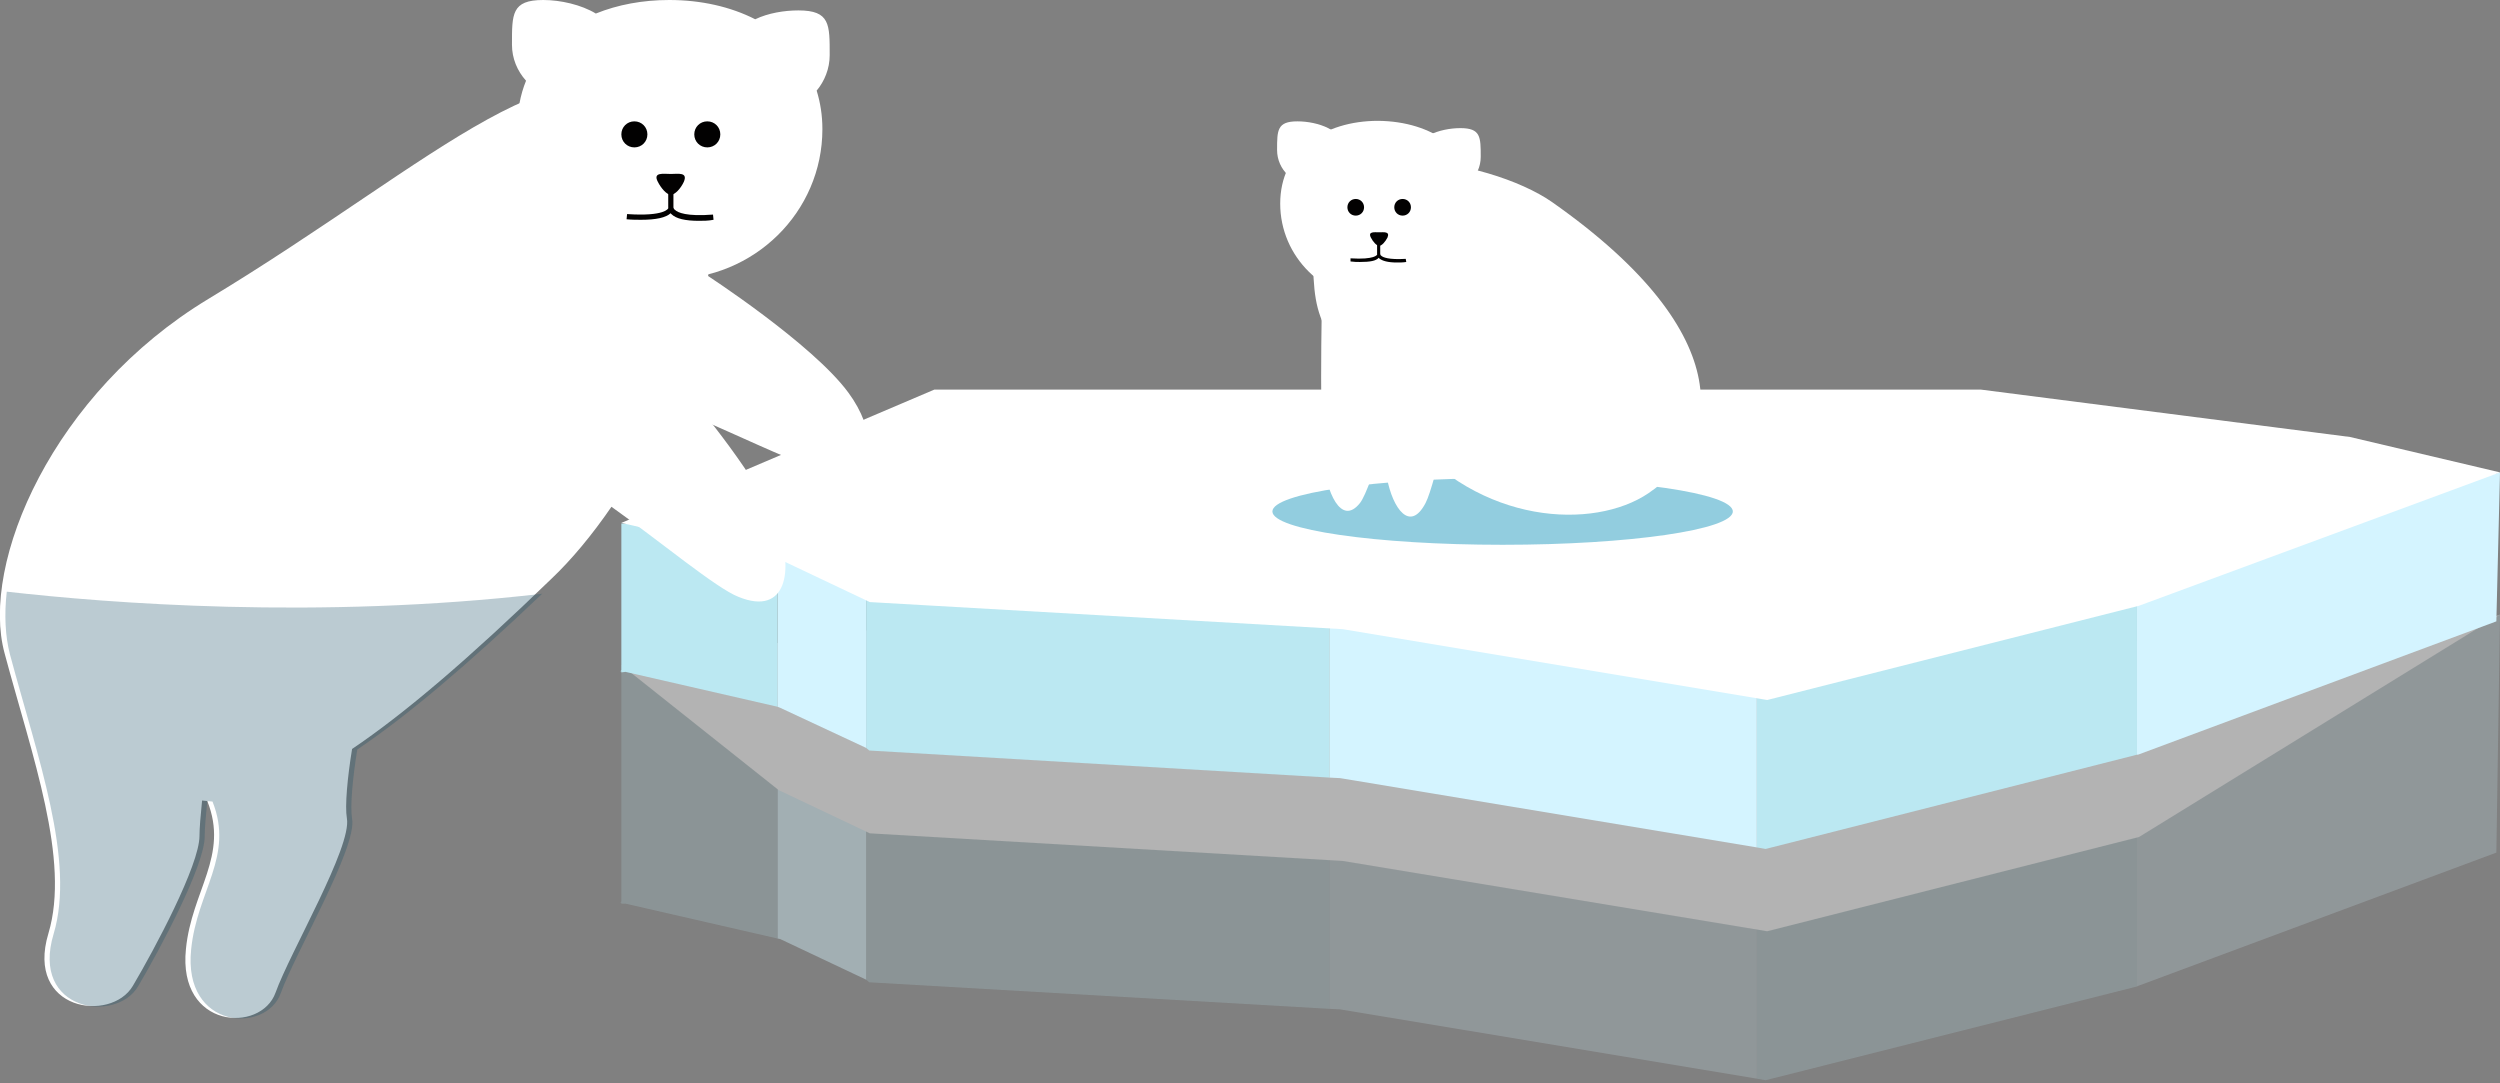 <svg xmlns="http://www.w3.org/2000/svg" version="1.1" x="0px" y="0px" viewBox="0 0 480 208" enable-background="new 0 0 480 208" xml:space="preserve">
  <rect x="0" y="0" width="480" height="208" fill="#808080" stroke="none"/>
  <g>
    <g transform="translate(119, 118.499)" opacity="0.4">
      <polygon fill="#D4F4FF" points="32 29.8 31.6 28.5 30.3 28.4 30.3 61.7 30.8 61.8 47.3 69.6 47.3 17.7 "/>
      <polygon fill="#BBE8F2" fill-opacity="0.5" points="0.3 9.3 0.3 54.6 0.1 54.8 0.3 54.8 0.3 55 1.1 55 30.3 61.7 30.3 28.4 "/>
      <polygon fill="#BBE8F2" fill-opacity="0.5" points="60.3 7.1 47.3 17.7 47.3 69.6 47.9 70.1 136.3 75.2 136.3 24.4 "/>
      <polygon fill="#BBE8F2" fill-opacity="0.5" points="261.3 29 218.3 29 218.3 88.6 220 88.9 291.3 70.9 291.3 23.6 "/>
      <polygon fill="#D4F4FF" fill-opacity="0.5" points="210 29 156.9 29 136.3 24.4 136.3 75.2 138.3 75.3 218.3 88.6 218.3 29 "/>
      <polygon fill="#D4F4FF" fill-opacity="0.5" points="338.3 10.5 332 16.3 291.3 23.6 291.3 70.9 291.5 70.8 360.3 45.2 361 -0.5 "/>
      <polygon fill="#FFFFFF" points="361 -0.5 291.7 42.2 220.3 60.3 138.8 46.8 48 41.5 30.5 33.2 0.3 9.2 60.4 0.7 156.9 0.7 210 0.7 261.3 0.7 332.2 9.8 "/>
    </g>
    <g>
      <polygon fill="#D4F4FF" points="151 103.8 150.6 102.6 149.3 102.5 149.3 135.7 149.8 135.9 166.3 143.6 166.3 91.8 "/>
      <polygon fill="#BBE8F2" points="119.3 100.5 119.3 128.7 119.1 128.9 119.3 128.9 119.3 129.1 120.1 129 149.3 135.7 149.3 102.5 "/>
      <polygon fill="#BBE8F2" points="179.3 81.1 166.3 91.8 166.3 143.6 166.9 144.1 255.3 149.3 255.3 98.5 "/>
      <polygon fill="#BBE8F2" points="380.3 103 337.3 103 337.3 162.7 339 163 410.3 144.9 410.3 97.6 "/>
      <polygon fill="#D4F4FF" points="329 103 275.9 103 255.3 98.5 255.3 149.3 257.3 149.4 337.3 162.7 337.3 103 "/>
      <polygon fill="#D4F4FF" points="410.3 97.6 410.3 144.9 410.5 144.9 479.3 119.3 480 90.7 457.3 96.7 451 90.4 "/>
      <polygon fill="#FFFFFF" points="329 74.8 275.9 74.8 179.4 74.8 119.3 100.4 149.5 107.3 167 115.6 257.8 120.8 339.3 134.4 410.7 116.3 480 90.7 451.2 83.9 380.3 74.8 "/>
    </g>
    <g>
      <path fill="#FFFFFF" d="M149.3 101.2c-3.4-9-14.8-22.8-18.9-27.6 7.5-18.6 9.4-38.6-3.1-51.4C109.6 3.9 84.2 30.7 40 57.4c-29.8 18-43.9 50.7-39.1 68.1l0 0c5.3 19.8 12.6 39.6 8.4 53.7 -4.5 14.9 12 17.2 16.2 10.1 4.2-7.1 12.8-23.2 12.8-28.8 0-1.4 0.2-3.9 0.5-6.8 0.3 0 0.7 0.1 1 0.1 4.2 10.5-3 17.2-4.1 28.4 -1.6 15.4 14.4 16.2 17.2 8.4 2.8-7.8 14.7-28 13.7-33.5 -0.4-2.3 0.1-7.8 1-13.3 10.1-6.8 22.5-17.4 38.3-32.7 3.8-3.6 7.8-8.4 11.5-13.8 9.3 6.6 20.2 15.7 24.4 17.3C151.1 118.4 152.4 109.3 149.3 101.2z"/>
      <path fill="#FFFFFF" d="M135.5 52.7c0 0 20.5 13.3 27.4 22.7 5.1 6.9 6.3 16.1-3.7 15.1 -6.6-0.6-32-14.9-41-15.3"/>
      <path fill="#FFFFFF" d="M159.3 10.6c0-5.9 0.1-8.6-6-8.6 -2.7 0-5.8 0.5-8.3 1.7C140.3 1.3 134.6 0 128.5 0c-5.1 0-9.9 0.9-14.1 2.6 -2.8-1.7-6.8-2.6-10.1-2.6 -6.1 0-6 2.7-6 8.6 0 2.6 1 5 2.7 6.9 -1.1 2.7-1.7 5.8-1.7 9.3 0 15.9 13.1 28.8 29.3 28.8 16.2 0 29.3-12.9 29.3-28.8 0-2.7-0.4-5.1-1.1-7.4C158.3 15.6 159.3 13.2 159.3 10.6z"/>
      <path fill="#020101" d="M131.3 34.9c-0.6 1.3-1.7 2.5-2.5 2.5 -0.8 0-1.9-1.3-2.5-2.5 -1-1.9 1.1-1.5 2.5-1.5C130.2 33.4 132.1 33 131.3 34.9"/>
      <g>
        <path fill="#020101" d="M138.3 25.8c0 1.4-1.1 2.5-2.5 2.5 -1.4 0-2.5-1.1-2.5-2.5 0-1.4 1.1-2.5 2.5-2.5C137.2 23.3 138.3 24.4 138.3 25.8"/>
        <path fill="#020101" d="M124.3 25.8c0 1.4-1.1 2.5-2.5 2.5 -1.4 0-2.5-1.1-2.5-2.5 0-1.4 1.1-2.5 2.5-2.5C123.2 23.3 124.3 24.4 124.3 25.8"/>
      </g>
      <path fill="#020101" d="M134.2 42.4c-2.6 0-4.4-0.4-5.3-1.3 -0.6-0.5-0.6-1.1-0.6-1.4 0-1.1 0-4.3 0-4.4l1 0c0 0.1 0 3.3 0 4.4 0 0.2 0 0.4 0.3 0.6 0.5 0.5 2.2 1.3 7.3 0.9l0.1 1C136 42.4 135 42.4 134.2 42.4"/>
      <path fill="#020101" d="M123.1 42.2c-0.8 0-1.8 0-2.8-0.1l0.1-1c7.3 0.5 7.9-1.1 7.9-1.1l1 0c0 0.1 0 0.5-0.5 0.9C127.9 41.8 125.9 42.2 123.1 42.2"/>
      <path fill="#1C5168" fill-opacity="0.3" d="M1.3 113.6c-0.5 4.4-0.3 8.5 0.6 12l0 0c5.3 19.8 12.6 39.6 8.4 53.7 -4.5 14.9 12 17.2 16.2 10.1 4.2-7.1 12.8-23.2 12.8-28.8 0-1.4 0.2-3.9 0.5-6.8 0.3 0 0.7 0.1 1 0.1 4.2 10.5-3 17.2-4.1 28.4 -1.6 15.4 14.4 16.2 17.2 8.4 2.8-7.8 14.7-28 13.7-33.5 -0.4-2.3 0.1-7.8 1-13.3 9.5-6.4 21-16.1 35.5-29.9C60.9 119 20.7 115.8 1.3 113.6"/>
    </g>
    <g>
      <path fill="#92CDDF" d="M332.7 98.2c0 3.5-19.8 6.4-44.2 6.4 -24.4 0-44.2-2.9-44.2-6.4s19.8-6.4 44.2-6.4C312.9 91.8 332.7 94.7 332.7 98.2"/>
      <path fill="#FFFFFF" d="M252 45.5c-0.3-21.5 34-15.1 46-6.7 36.6 25.7 32.4 46.5 18.5 55.9 -10.5 7.1-32.4 6.1-46.8-11.5C251.8 61.3 252.3 62.6 252 45.5"/>
      <path fill="#FFFFFF" d="M283.4 39.1c0 10.2-8.4 18.5-18.8 18.5 -10.4 0-18.8-8.3-18.8-18.5s8.4-15.9 18.8-15.9C275 23.3 283.4 28.9 283.4 39.1"/>
      <path fill="#FFFFFF" d="M245.2 28.8c0 3.8 3.2 6.8 7.1 6.8 3.9 0 5.8-3 5.8-6.8 0-3.8-5.1-5.5-9-5.5S245.2 25 245.2 28.8"/>
      <path fill="#FFFFFF" d="M284.3 30.1c0 3.8-3.2 6.8-7.1 6.8 -3.9 0-5.8-3-5.8-6.8 0-3.8 5.1-5.5 9-5.5S284.3 26.3 284.3 30.1"/>
      <path fill="#020101" d="M270.9 39.8c0 0.9-0.7 1.6-1.6 1.6 -0.9 0-1.6-0.7-1.6-1.6 0-0.9 0.7-1.6 1.6-1.6C270.2 38.2 270.9 38.9 270.9 39.8"/>
      <path fill="#020101" d="M266.4 45.6c-0.4 0.8-1.1 1.6-1.6 1.6 -0.5 0-1.2-0.8-1.6-1.6 -0.6-1.2 0.7-1 1.6-1C265.7 44.6 266.9 44.4 266.4 45.6"/>
      <path fill="#020101" d="M261.9 39.8c0 0.9-0.7 1.6-1.6 1.6s-1.6-0.7-1.6-1.6c0-0.9 0.7-1.6 1.6-1.6S261.9 38.9 261.9 39.8"/>
      <path fill="#020101" d="M268.2 50.4c-1.7 0-2.8-0.3-3.4-0.8 -0.4-0.3-0.4-0.7-0.4-0.9 0-0.7 0-2.8 0-2.8l0.6 0c0 0.1 0 2.1 0 2.8 0 0.1 0 0.3 0.2 0.4 0.3 0.3 1.4 0.8 4.7 0.6l0.1 0.6C269.4 50.4 268.8 50.4 268.2 50.4"/>
      <path fill="#020101" d="M261.1 50.3c-0.5 0-1.1 0-1.8-0.1l0-0.6c4.7 0.3 5.1-0.7 5.1-0.7l0.6 0c0 0.1 0 0.3-0.3 0.6C264.2 50.1 263 50.3 261.1 50.3"/>
      <path fill="#FFFFFF" d="M253.9 51.5c0 0-0.6 27.5 0.1 36.4 0.6 6.6 3.5 13.2 7.1 8.7 2.4-3 7.2-22.2 10.6-25.8"/>
      <path fill="#FFFFFF" d="M266.5 67c0 0-1.7 16.9-0.2 24.8 1.1 5.8 4.4 10.5 7.4 4.8 2-3.8 5.7-23 8.6-28"/>
      <path display="none" fill="#FFFFFF" d="M299.3 82.1c0 0-16.4 3.7-23.3 7.6 -5.1 2.9-8.5 7.5-2.1 8.6 4.2 0.7 23.4-1.8 29-0.6"/>
    </g>
  </g>
</svg>
